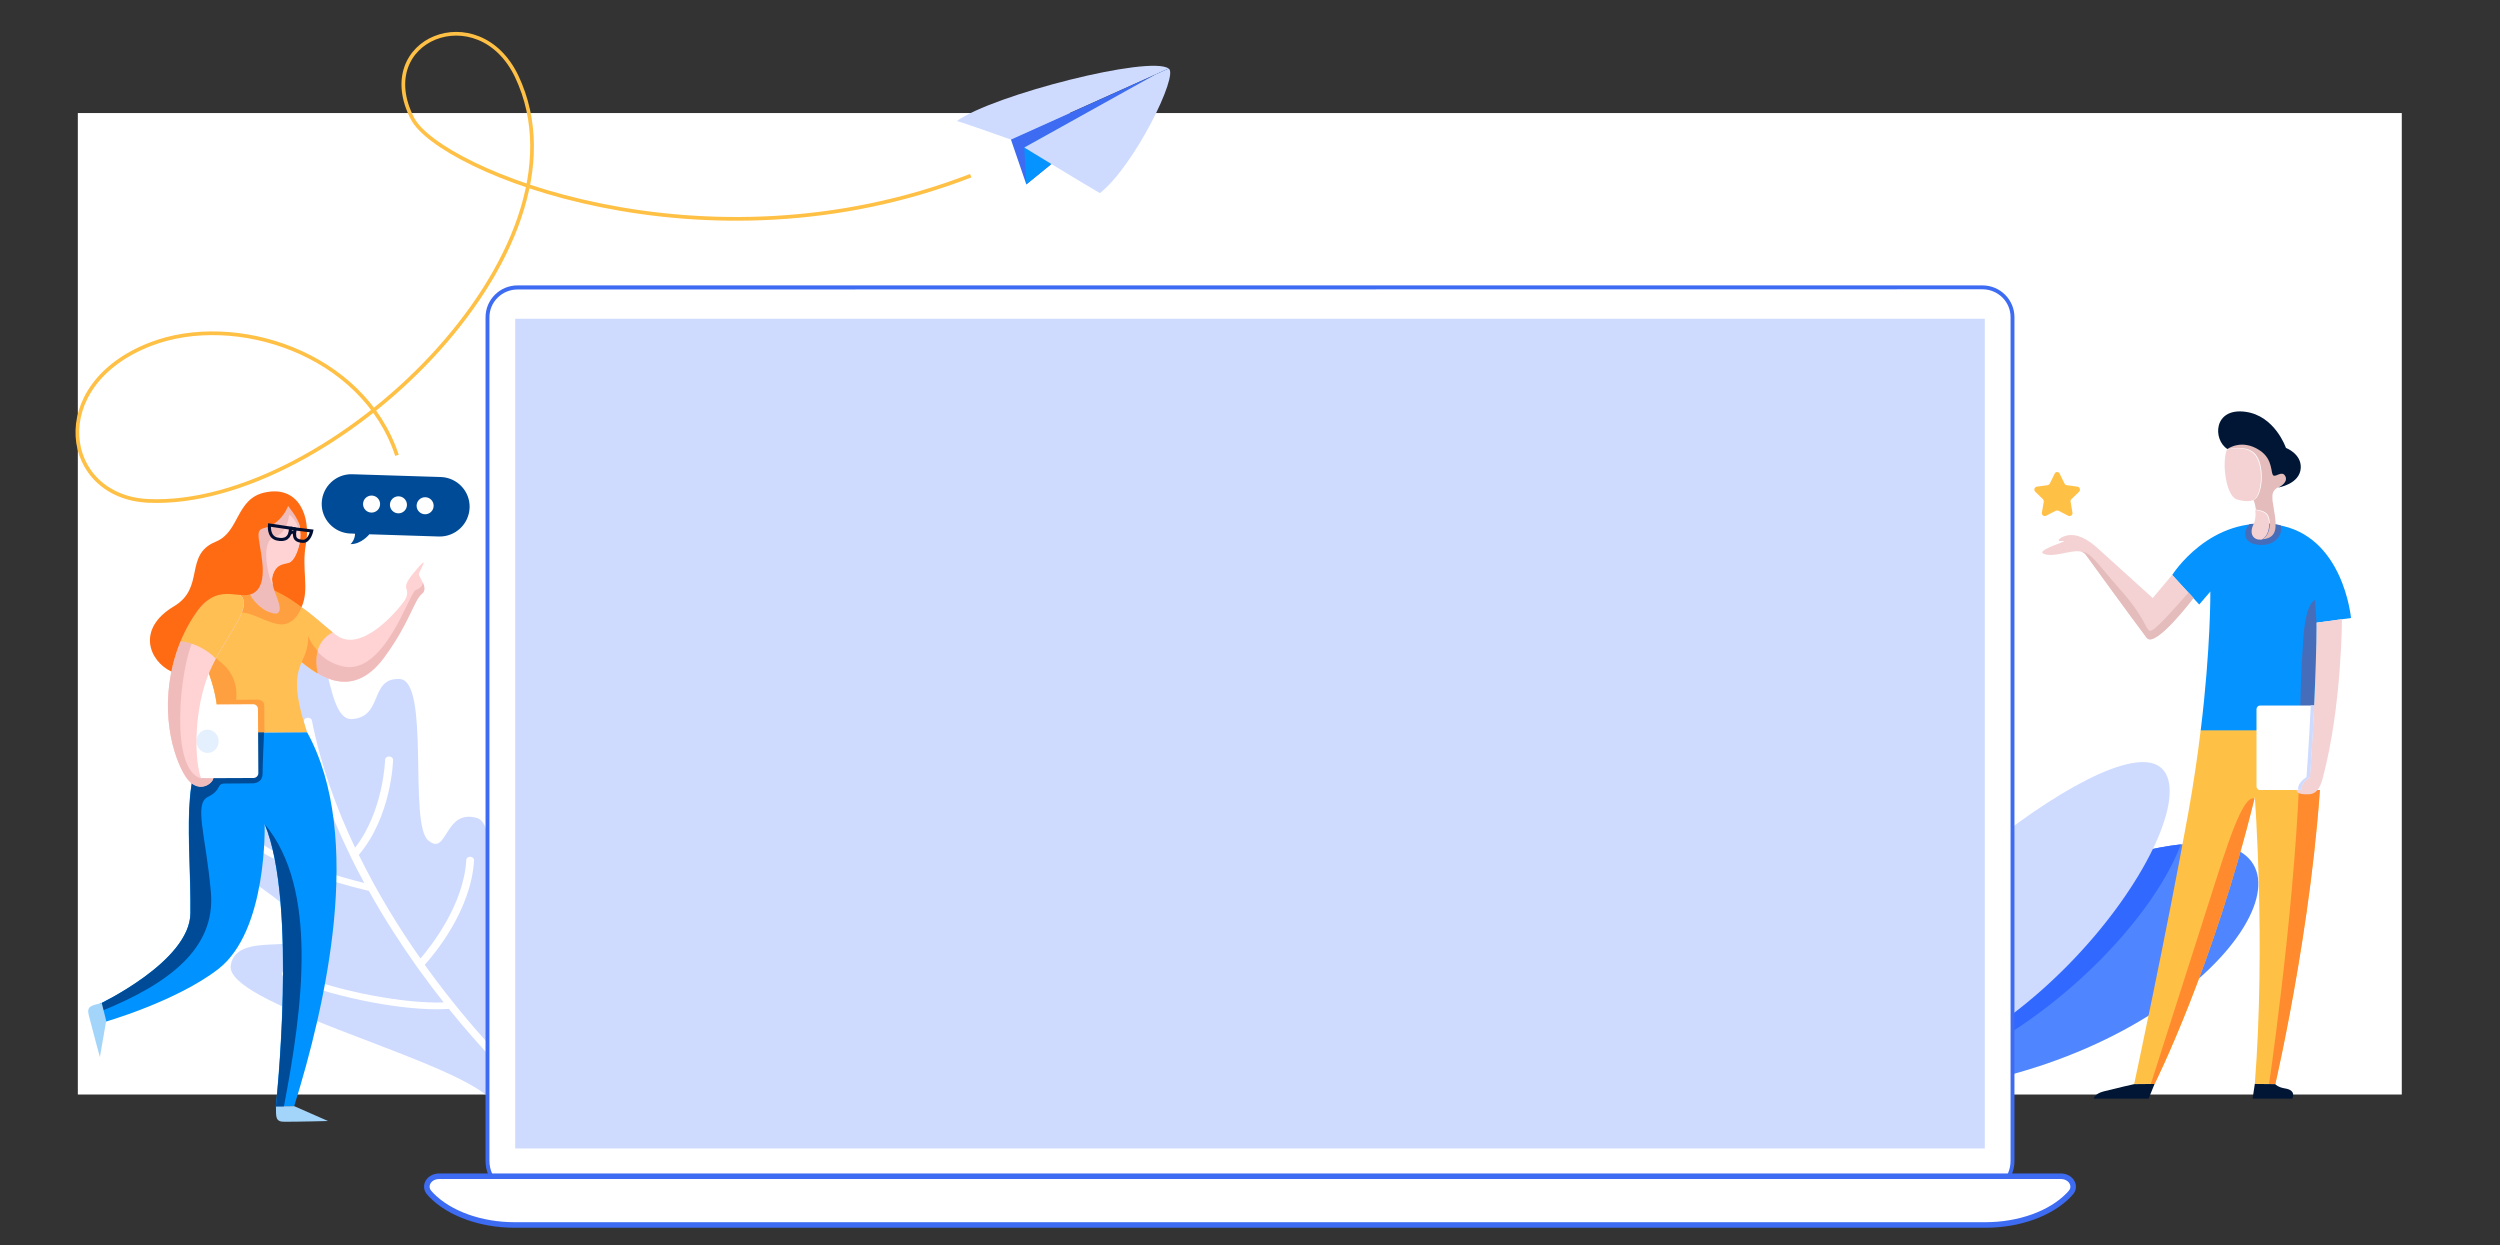 <?xml version="1.0" encoding="utf-8"?>
<!-- Generator: Adobe Illustrator 22.0.1, SVG Export Plug-In . SVG Version: 6.00 Build 0)  -->
<svg version="1.1" id="Layer_1" xmlns="http://www.w3.org/2000/svg" xmlns:xlink="http://www.w3.org/1999/xlink" x="0px" y="0px"
	 viewBox="0 0 1349 672" style="enable-background:new 0 0 1349 672;" xml:space="preserve">
<rect x="0" y="0" width="1349" height="672" fill="#333333" stroke="none"/>
<style type="text/css">
	.st0{fill:#FFFFFF;}
	.st1{fill:#4F86FF;}
	.st2{fill:#3168FF;}
	.st3{fill:#CEDBFF;}
	.st4{fill:#3D6BF1;}
	.st5{fill:#FFFFFF;stroke:#3D6BF1;stroke-width:3;stroke-miterlimit:10;}
	.st6{fill:#004B97;}
	.st7{fill:#FFD2D3;}
	.st8{fill:#F0BCBB;}
	.st9{fill:#FFBF53;}
	.st10{fill:#FFA040;}
	.st11{fill:#0093FF;}
	.st12{fill:#A3D4FA;}
	.st13{fill:#E5F0FF;}
	.st14{fill:#FF6B12;}
	.st15{fill:none;stroke:#000E32;stroke-width:1.681;stroke-miterlimit:10;}
	.st16{fill:#FFC046;}
	.st17{fill:#0593FF;}
	.st18{fill:#001634;}
	.st19{fill:#456DB9;}
	.st20{fill:none;}
	.st21{fill:#F4D2D3;}
	.st22{fill:#E3BCBB;}
	.st23{fill:#FF8B2E;}
	.st24{fill:none;stroke:#FFC046;stroke-width:2;stroke-miterlimit:10;}
</style>
<rect x="42" y="61" class="st0" width="1254" height="529.6"/>
<g>
	<path class="st1" d="M997.3,591.3c161,0,253.3-108.1,211.1-132c-42.2-23.9-211.1,57.9-211.1,105.1V591.3z"/>
	<g>
		<path class="st2" d="M1176.8,455.6c-63.8,6.9-179.5,69.7-179.5,108.7v19.5l-1.6,1.8c11.2-0.1,22-0.6,32.5-1.7
			C1098.4,562.8,1160.6,499,1176.8,455.6z"/>
	</g>
	<path class="st3" d="M989.8,587.3c110.2-8.3,204.6-151.8,175.7-173.5c-28.9-21.7-175.7,99.4-175.7,146.6V587.3z"/>
</g>
<path class="st3" d="M257.4,441.4c-17.9-5.2-15.8,21.2-26.4,12c-10.6-9.1,1.2-86.2-15.3-87S207,386.8,190,388
	c-17,1.2-10.5-63.9-37-57.6c-0.9,0.2-1.8,0.5-2.6,0.8c-24.5,9.2,16.6,52.7,1.5,62.9c-9.4,6.3-30-16.2-39.4,0.4
	c-12.8,22.5,43.4,28.3,37.1,40.1c-6.9,12.9-33.2-5.6-40.5,9.3c-8.1,16.5,49.4,40.1,54.3,56.9c4.9,16.7-36,0.1-38.9,20.2
	c-2.9,20.2,110.2,48.1,137.5,69.6h21h13.3C256.1,558.2,275.4,446.6,257.4,441.4z"/>
<path class="st0" d="M278.2,578.5c-0.2-0.2-22.6-21.5-47.3-55.5c-0.6-0.8-1.2-1.6-1.7-2.4c4.7-5.2,25.1-29.2,26.6-56.4
	c0.1-1-0.9-1.8-2-1.9c0,0-0.1,0-0.1,0c-1.1,0-2.1,0.7-2.1,1.7c-1.3,24.1-18.9,46.4-24.7,53.2c-10.9-15.4-22.8-34.5-33.3-55.9
	c17.5-20.6,18.5-50.1,18.5-51.3c0-1-0.9-1.8-2.1-1.8c0,0,0,0-0.1,0c-1.2,0-2.1,0.8-2.1,1.8c0,0.3-0.9,27.8-16.2,47.4
	c-10-21-18.5-44.3-23.3-68.6c-0.2-1-1.3-1.6-2.5-1.5c-1.2,0.2-2,1.1-1.8,2.1c1.9,9.5,4.3,18.9,7.2,28c-4.8-0.5-15.4-2.4-29-8.9
	c-1-0.5-2.3-0.2-2.9,0.7c-0.6,0.9-0.2,2,0.8,2.4c16,7.7,28.1,9.2,32.3,9.5c4.7,14.2,10.3,27.7,16.5,40.4c0.1,0.3,0.2,0.5,0.3,0.7
	c2.4,4.9,4.9,9.7,7.4,14.3c-11.5-2.9-42.5-11.4-56.8-22.2c-0.9-0.7-2.2-0.6-3,0.1c-0.8,0.7-0.7,1.9,0.2,2.5
	c17.2,13,55.5,22.3,62,23.8c8.5,15.3,17.5,29,25.7,40.6c0,0,0,0,0,0c0.9,1.2,1.7,2.4,2.6,3.6c4.1,5.7,8.2,11,12.1,16
	c-20,0.8-56.9-5.5-84.2-17c-1.1-0.4-2.3-0.1-2.9,0.8c-0.5,0.9-0.1,2,1,2.4c24.4,10.3,59.2,17.5,82.3,17.5c2.3,0,4.5-0.1,6.6-0.2
	c18.3,22.7,32.6,36.3,32.8,36.5c0.4,0.4,1,0.6,1.6,0.6c0.5,0,1-0.1,1.4-0.4C278.9,580.4,279,579.2,278.2,578.5z"/>
<g>
	<path class="st0" d="M281.3,644.6c-10.1,0-18.2-8.1-18.2-18.1V171.2c0-8.9,7.3-16.1,16.3-16.1h790.4c9,0,16.3,7.2,16.3,16.1v455.3
		c0,10-8.2,18.1-18.2,18.1L281.3,644.6L281.3,644.6z"/>
	<path class="st4" d="M1069.7,156.1c8.4,0,15.2,6.7,15.2,15v455.3c0,9.4-7.7,17-17.2,17H281.3c-9.5,0-17.2-7.6-17.2-17V171.2
		c0-8.3,6.8-15,15.2-15L1069.7,156.1 M1069.7,154H279.3c-9.6,0-17.3,7.7-17.3,17.2v455.3c0,10.6,8.6,19.1,19.3,19.1h786.4
		c10.7,0,19.3-8.6,19.3-19.1V171.2C1087,161.7,1079.3,154,1069.7,154L1069.7,154z"/>
</g>
<rect x="278" y="172" class="st3" width="793" height="447.7"/>
<path class="st5" d="M1071.3,661H277.7c-18.2,0-35.2-6.1-45-16.2l-0.9-1c-3.5-3.7-0.4-9.1,5.2-9.1H1112c5.6,0,8.7,5.5,5.2,9.1
	l-0.9,1C1106.5,654.9,1089.5,661,1071.3,661z"/>
<g>
	<path class="st6" d="M236.9,289.5l-37.6-1.2c0,0-4.4,5.5-10.2,5.3c1.1-0.8,2.4-3,2.5-5.6c-1-0.1-2.5-0.1-2.5-0.1
		c-8.8-0.3-15.8-7.7-15.5-16.5v0c0.3-8.8,7.7-15.8,16.5-15.5l47.8,1.5c8.8,0.3,15.8,7.7,15.5,16.5v0
		C253.1,282.8,245.7,289.7,236.9,289.5z"/>
	<g>
		<circle class="st0" cx="200.5" cy="272" r="4.6"/>
		<circle class="st0" cx="215" cy="272.4" r="4.6"/>
		<circle class="st0" cx="229.4" cy="272.9" r="4.6"/>
	</g>
</g>
<g>
	<g>
		<path class="st7" d="M217.8,324.8c-7.8,10.3-24.6,26.6-36.2,18s-25.3-24.7-36.3-18.1c-11,6.6,10.5,28.2,22.4,36.4
			s26.2,12,39.7-6.6c13.5-18.5,15.8-30.6,20.3-34.2c3.5-2.9-1.9-9.3-1.7-10.6s7.1-12.6-2.5-0.9c-2.5,3-5.2,6.6-4.2,8.9
			C220.3,320.1,219.4,322.7,217.8,324.8z"/>
		<g>
			<g>
				<g>
					<path class="st8" d="M145.4,324.7c4.9-3,10.5-1.3,16.1,2.2c0.7,7.2,4.4,28,23.1,32.6c22.7,5.7,36.3-39.9,39.7-41.1
						c2.4-0.9,4-2.3,3.8-4.3c1,2.2,1.6,4.7-0.3,6.2c-4.5,3.6-6.7,15.7-20.3,34.2c-13.5,18.5-27.9,14.8-39.7,6.6
						C155.9,352.8,134.4,331.2,145.4,324.7z"/>
				</g>
			</g>
		</g>
		<g>
			<path class="st9" d="M145.4,324.7c10.3-6.2,23.1,7.7,34.1,16.5c-10.5,5.5-9.3,17.2-8.2,22.2c-1.2-0.7-2.4-1.5-3.6-2.3
				C155.9,352.8,134.4,331.2,145.4,324.7z"/>
		</g>
		<g>
			<path class="st10" d="M145.4,324.7c5.2-3.1,10.9-1.2,16.8,2.6c1.1,8.7,3.3,17.5,9.2,23.9c-1.3,4.6-0.6,9.4,0,12.1
				c-1.2-0.7-2.4-1.5-3.6-2.3C155.9,352.8,134.4,331.2,145.4,324.7z"/>
		</g>
	</g>
	<path class="st11" d="M165.7,395.1c31.2,56.6,9.7,148.3-7,201.9l-9.9,0.1c0,0,11.9-109.6-6-152.4c0,0,1.7,57.4-24.9,78.1
		c-22.8,17.7-61.9,28.8-61.9,28.8l-2.8-9.6c0,0,49.3-23.1,49.5-49.2c0.4-40.5-6.4-76.5,12.8-97.4L165.7,395.1z"/>
	<path class="st9" d="M165.7,395.1c-10.7-32-2.8-34.8-0.2-44.9c3.7-14.2-6.5-28.8-6.5-28.8s-11.4-8.8-24.7-8.8
		c-6.2,0-15.7,5.4-19.8,9c-8.9,6.8-12.3,15.7-3.4,37.5c10.5,25.8,4.5,36.2,4.5,36.2L165.7,395.1z"/>
	<path class="st12" d="M148.9,597l9.9-0.1l18.2,8c0,0-15.1,0.4-23.4,0.4C148.4,605.4,149,602.5,148.9,597z"/>
	<g>
		<g>
			<g>
				<path class="st10" d="M114.5,321.7c4.1-3.6,13.6-9,19.8-9c13.3-0.1,24.7,8.8,24.7,8.8s1.9,2.3,3.7,6.2c-0.9,2.1-2.8,7.1-8.3,8.9
					c-6.7,2.1-17.8-6.4-24-6c-15.9,1.2-21.8,18.9-11.7,26.4c11,8.2,8.7,20.6,8.7,20.6s6.5,0,11.2-0.1c4.7,0,4,3.9,4,3.9l0.1,13.9
					l-27.1,0.1c0,0,6-10.3-4.5-36.2C102.2,337.4,105.6,328.5,114.5,321.7z"/>
			</g>
		</g>
	</g>
	<g>
		<g>
			<g>
				<path class="st10" d="M128.9,320.6c3.3,2,3.4,5.4,1.7,9.8c-11.6-0.9-23.2,8.2-27,17c-1.8-0.6-3.9-1.1-6.1-1.3
					C106.3,324,119.8,315.2,128.9,320.6z"/>
			</g>
		</g>
	</g>
	<g>
		<path class="st6" d="M153.2,597l-4.3,0c0,0,11.9-109.3-6-152.2C172,479.7,163.3,544.4,153.2,597z"/>
		<path class="st6" d="M102.8,492.7c0.4-40.5-6.4-76.5,12.8-97.4l26.9-0.1c-0.2,4.6-0.8,17.6-0.8,22.2c0,5.7-5.8,5.3-5.8,5.3
			s-9.7,0.1-14.5,0.1c-4.8,0-1.5,3.4-9.2,7.2s-1.1,20.6,1.6,51.4c2.7,30.5-23,49.6-59.4,64.3l-1.1-3.7
			C53.3,541.9,102.6,518.8,102.8,492.7z"/>
	</g>
	<g>
		<path class="st0" d="M87.3,380.3l49.3-0.3c1.4,0,2.5,1.1,2.6,2.5l0.2,34.7c0,1.4-1.1,2.5-2.5,2.6L87.5,420c-1.4,0-2.5-1.1-2.6-2.5
			l-0.2-34.7C84.8,381.4,85.9,380.3,87.3,380.3z"/>
		<ellipse transform="matrix(1 -5.314743e-03 5.314743e-03 1 -2.124 0.601)" class="st13" cx="112" cy="400" rx="6" ry="6.3"/>
	</g>
	<g>
		<path class="st7" d="M128.9,320.6c10.2,6.1-10.5,25.7-17.6,46.4s-6,44.8-2.8,52.9c0,0,3.1-0.1,6.7-0.1c-0.5,3.1-8.5,9.1-15.1-1.1
			c-6.6-10.2-15-36.7-4.6-67.4C104.2,325.4,119.1,314.8,128.9,320.6z"/>
		<g>
			<g>
				<path class="st8" d="M108.4,419.9c0.3,0.1,0.6,0.1,0.9,0.2C108.8,420,108.5,420,108.4,419.9C108.4,420,108.4,420,108.4,419.9z"
					/>
				<g>
					<path class="st8" d="M95.5,351.4c8.6-25.5,23.1-36.1,32.8-31.1l-24.4,26c-6.8,15-12.5,68.8,4.5,73.7c0,0,0,0,0,0.1
						c0,0,4.2-0.1,6.7-0.1c-0.5,3.1-8.5,9.1-15.1-1.1C93.5,408.6,85.1,382.1,95.5,351.4z"/>
				</g>
			</g>
		</g>
		<g>
			<path class="st9" d="M97.4,346c8.9-22.1,22.4-30.8,31.4-25.4c8.3,4.9-3.8,18.7-12.4,34.8C114.6,353.4,108,347.3,97.4,346z"/>
		</g>
	</g>
	<g>
		<path class="st8" d="M143.5,329.5c1.3,0.7,4.9,2.1,6.2,1.4c4.4-2.5-4.3-13.9-2.8-19.8c2.1-8,7.6-6.2,9.9-7.9
			c4-2.9,8.6-17.7,1.4-27c-7.2-9.3-17.3-6.1-21.3,0.5c-3.2,5.1-1.9,12.1,1.3,17.4c2.5,4.3,1.8,19.4-2.6,21.9
			C131.8,318.2,137.1,325.9,143.5,329.5z"/>
		<path class="st14" d="M162.7,327.6c4.5-9.9-0.2-20.1,2.4-34.2c2.6-14.1-3.5-31.6-22-27.7c-16,3.3-13.6,21.3-26.7,26.6
			c-17.3,7.1-5.5,24.8-22.6,34.9c-20.4,12.2-13.3,29.5-1.3,35.2c0,0,2.8-17.4,14-32.7c12.5-16.9,24.1-4,31.6-10.6
			c7.5-6.6,1.2-25.1,1.4-30.5c0.1-4.5,3.4-2.8,7.8-5.6c6-3.7,8.1-9.9,8.1-9.9s5.5,6.2,6.4,11.2c0,0,0.7,4.3-0.2,8.8
			c-0.8,3.8-3.2,8.9-4.7,9.8c-2.6,1.5-7.6,0.1-9.7,7.2c-1.4,3.1,1,8.6,1,8.6S155.3,321.8,162.7,327.6z"/>
		<g>
			<path class="st7" d="M148.1,289.7c7.3-1.9,7.9-12,7.9-12c3,2,5.2,6.4,6.1,10.6c0,6.8-2.7,13.2-5.2,14.9c-2.3,1.7-7.8-0.1-9.9,7.9
				c-0.4,1.6-0.1,3.5,0.5,5.6C143.5,308.4,141.1,291.6,148.1,289.7z"/>
		</g>
		<g>
			<path class="st15" d="M156.7,285.9c-0.2,3.9-2.5,6.1-7.4,4.9c-4.7-1.2-3.9-7.5-3.9-7.5l11.5,1.7L156.7,285.9z"/>
			<path class="st15" d="M159.1,286.6c-0.7,3.8,0.5,5.3,4.3,5.5c3.6,0.2,4.8-5.6,4.8-5.6l-8.9-1.1L159.1,286.6z"/>
			<line class="st15" x1="159.4" y1="285.4" x2="156.7" y2="285"/>
			<path class="st15" d="M159,289.1c-0.1-2.3-1.6-2.6-2.7-1"/>
		</g>
	</g>
	<path class="st12" d="M54.9,541.2l2.4,9.6l-3.4,19.6c0,0-4-14.6-6-22.6C46.6,542.7,49.6,542.6,54.9,541.2z"/>
</g>
<g>
	<g>
		<path class="st16" d="M1180.9,438.1c-12.1,67-29.3,146.8-29.3,146.8h11c0,0,31.8-63.3,54.1-154.8c0,0,5.9,79.1,0,154.8h11
			c0,0,24-103.4,25.5-191h-65.7C1185.9,407.5,1183.7,422.3,1180.9,438.1z"/>
		<path class="st17" d="M1250,336l18.6-2.5c0,0-4-44.8-40-50.3c-36-5.6-56.5,27.1-56.5,27.1l14.6,15.9l6-7c0,0,0.3,29.9-5.2,74.9
			h65.7C1253.6,373.2,1252.8,353.4,1250,336z"/>
	</g>
	<path class="st18" d="M1162.6,584.9l-3.2,7.9h-29.6c0,0,0.3-2.6,5.4-3.9c7-1.8,16.4-3.9,16.4-3.9L1162.6,584.9L1162.6,584.9z"/>
	<path class="st18" d="M1216.7,584.9l-1.2,7.9h21.4c0,0,2.6-4.5-4-5.5c-3.8-0.6-5.2-2.3-5.2-2.3L1216.7,584.9L1216.7,584.9z"/>
	<path class="st19" d="M1230.7,283.5c1.3,4.3-2.3,11.3-11.8,10.5c-10-0.8-7.8-8.8-5-11.2C1213.9,282.9,1223.5,281.4,1230.7,283.5z"
		/>
	<g>
		<path class="st20" d="M1230.6,262.3c0,0,0.1-0.1,0.1-0.1c-0.8,0.6-1.5,0.8-1.5,0.8c0.3-0.1,0.6-0.3,0.9-0.5
			C1230.3,262.4,1230.4,262.3,1230.6,262.3z"/>
		<path class="st21" d="M1226.3,266.1c0.3-0.8,0.7-1.5,1.3-2C1226.9,264.6,1226.5,265.3,1226.3,266.1z"/>
		<path class="st21" d="M1215.9,270.7C1215.9,270.8,1215.9,270.8,1215.9,270.7C1215.9,270.8,1215.9,270.8,1215.9,270.7z"/>
		<path class="st21" d="M1215.8,270.3C1215.8,270.3,1215.8,270.4,1215.8,270.3C1215.8,270.4,1215.8,270.3,1215.8,270.3z"/>
		<path class="st21" d="M1228.3,263.5c0.3-0.2,0.6-0.3,0.9-0.5C1228.9,263.1,1228.6,263.3,1228.3,263.5z"/>
		<path class="st21" d="M1201.9,242.2c0,0,0-0.1,0.1-0.1c0,0,0,0,0,0C1201.9,242.2,1201.9,242.2,1201.9,242.2z"/>
		<path class="st21" d="M1226,266.9c0.1-0.3,0.1-0.5,0.2-0.8C1226.2,266.3,1226.1,266.6,1226,266.9z"/>
		<path class="st21" d="M1217.2,246c4.6,6.6,3.2,21.9-1.5,24.1l0,0c0-0.1-0.1-0.2-0.1-0.2s-2.4,1.4-8.6-0.4
			c-5.8-1.8-8.3-19.8-5.3-27C1205.1,241.8,1213.4,240.6,1217.2,246z"/>
		<g>
			<path class="st21" d="M1216.9,275.2L1216.9,275.2L1216.9,275.2z"/>
			<path class="st21" d="M1217.1,277.6c0-0.8-0.1-1.7-0.2-2.4c1.6,0.2,4.5,0.7,6,2.3c0.1,0.1,0.1,0.1,0.2,0.2c0,0,0,0,0,0.1
				c2.2,2.8,2,11.1-2.8,13.4c-0.2,0-0.3,0-0.5,0c-3.7,0.2-6.4-3-3.8-8.3c0.6-1.2,0.9-2.6,1-4C1217,278.5,1217.1,278.1,1217.1,277.6z
				"/>
		</g>
		<path class="st22" d="M1225.9,267.7c0-0.3,0.1-0.6,0.1-0.9C1226,267.2,1225.9,267.4,1225.9,267.7z"/>
		<path class="st22" d="M1230.6,262.3c0,0,0.1-0.1,0.1-0.1l0,0C1230.6,262.2,1230.6,262.2,1230.6,262.3z"/>
		<path class="st22" d="M1215.9,270.8c0,0.2,0.1,0.3,0.2,0.5C1216,271.1,1215.9,270.9,1215.9,270.8z"/>
		<path class="st22" d="M1229.2,263c0.3-0.1,0.6-0.3,0.9-0.5C1229.8,262.7,1229.5,262.9,1229.2,263z"/>
		<path class="st22" d="M1215.8,270.4c0,0.1,0.1,0.2,0.1,0.4C1215.8,270.6,1215.8,270.5,1215.8,270.4z"/>
		<path class="st22" d="M1226,270.6c-0.1-0.7-0.1-1.3-0.1-2C1225.9,269.3,1225.9,269.9,1226,270.6z"/>
		<path class="st22" d="M1226.7,275.1c-0.2-1.4-0.5-2.7-0.6-3.9C1226.2,272.4,1226.5,273.7,1226.7,275.1z"/>
		<path class="st22" d="M1225.9,268.7c0-0.3,0-0.6,0-0.9C1225.9,268,1225.9,268.3,1225.9,268.7z"/>
		<path class="st22" d="M1215.7,270.1c0,0.1,0.1,0.2,0.1,0.3C1215.7,270.2,1215.7,270.1,1215.7,270.1z"/>
		<path class="st22" d="M1201.8,242.5c0-0.1,0.1-0.2,0.1-0.2C1201.9,242.3,1201.8,242.4,1201.8,242.5
			C1201.8,242.5,1201.8,242.5,1201.8,242.5z"/>
		<path class="st22" d="M1201.9,242.2c0,0,0-0.1,0.1-0.1c0.1-0.1,7.6-5.7,17.4,0.7c7.8,5.1,5.6,13.3,7.7,13.7c1.5,0.3,5-2.8,6.3,0.6
			c0.9,2.3-1.1,4-2.6,4.9c0,0-0.1,0.1-0.1,0.1c-0.1,0.1-0.3,0.2-0.4,0.3c-0.3,0.2-0.6,0.3-0.9,0.5c-0.3,0.1-0.6,0.3-0.9,0.5
			c-0.3,0.2-0.5,0.4-0.7,0.5c-0.6,0.6-1.1,1.3-1.3,2c-0.1,0.3-0.2,0.5-0.2,0.8c-0.1,0.3-0.1,0.6-0.1,0.9c0,0.3,0,0.6,0,0.9
			c0,0.6,0,1.3,0.1,2c0,0.2,0,0.3,0.1,0.5c0.2,1.2,0.4,2.6,0.6,3.9c0.1,0.8,0.3,1.6,0.4,2.4c0,0.1,0,0.3,0.1,0.4c0,0,0,0.1,0,0.1
			c0,0,0,0.1,0,0.1c0.8,6.3,1.4,12.5-6.8,13.1l0,0c4.7-2.3,4.9-10.6,2.8-13.4c0,0,0,0,0-0.1c-0.1-0.1-0.1-0.1-0.2-0.2
			c-1.5-1.6-4.4-2.2-6-2.3l0,0c-0.2-1.6-0.5-2.9-0.8-3.9l0,0c-0.1-0.2-0.1-0.4-0.2-0.5c0,0,0,0,0,0c0-0.1-0.1-0.3-0.1-0.4
			c0,0,0,0,0,0c0-0.1-0.1-0.2-0.1-0.3c4.8-2.2,6.1-17.5,1.5-24.1c-3.8-5.4-12.1-4.2-15.4-3.5
			C1201.8,242.4,1201.9,242.3,1201.9,242.2z"/>
		<path class="st18" d="M1201.9,242.1C1201.9,242.1,1201.9,242.1,1201.9,242.1c0,0,0-0.1,0.1-0.1C1202,242,1202,242.1,1201.9,242.1z
			"/>
		<path class="st18" d="M1231.4,261.7c-0.2,0.2-0.5,0.3-0.7,0.5l0,0C1230.9,262,1231.2,261.8,1231.4,261.7z"/>
		<path class="st18" d="M1211.6,222.2c16,2.1,21.9,19.5,21.9,19.5s8.3,3.1,8,10.7c-0.4,8.9-12.3,10.7-12.3,10.7s0.7-0.3,1.5-0.8
			c0,0,0,0,0,0c1.5-1,3.9-3.2,2.3-5.6c-1.6-2.6-4.6,0.4-6,0c-2.1-0.5,0.1-8.6-7.7-13.7c-9.7-6.4-17.2-0.8-17.4-0.7c0,0,0,0,0,0l0,0
			C1193.9,237.2,1194.4,219.9,1211.6,222.2z"/>
	</g>
	<path class="st19" d="M1250,336l-0.8-12.2c0,0-4.9,0.7-6.3,20.4c-1.3,18.5-1.7,30.5-1.7,49.7h6.8C1248,393.9,1249.9,358.3,1250,336
		z"/>
	<g>
		<path class="st23" d="M1192.4,485.4c-6.6,20.7-22.8,71.5-31.8,99.5h2c0,0,31.6-62.9,53.9-154
			C1210.1,428.7,1201.6,456.5,1192.4,485.4z"/>
		<path class="st23" d="M1253.3,393.9h-12c-0.1,69.8-13.9,170.1-16.9,191h3.4C1227.8,584.9,1251.8,481.6,1253.3,393.9z"/>
	</g>
	<g>
		<path class="st0" d="M1278.1,380.7h-58.6c-1,0-1.9,0.9-1.9,2v41.6c0,1.1,0.8,2,1.9,2h58.6c1,0,1.9-0.9,1.9-2v-41.6
			C1280,381.5,1279.2,380.7,1278.1,380.7z"/>
		<path class="st21" d="M1250,336c0,13.5-0.6,29.9-1.3,44.6c-1,21.2-2.3,38.7-2.3,38.7c-5.8,3.8-4.4,6.9-4.4,6.9h-2.8
			c0,2.2,3.3,2.5,6.5,2.4c3.3-0.1,6-2,7.7-8.9c10.3-38.8,10.3-85.6,10.3-85.6L1250,336z"/>
	</g>
	<path class="st21" d="M1172.1,310.2l-10.5,12.5L1131,295c-7.6-6.5-12.8-6.9-16.3-5.9c-3.5,1-4.2,2.6-3.7,2.8c0.4,0.2,1.1,0,2.3,0
		c1.5,0-1.2,0.9-1.6,1.1c-2.5,0.9-12,4.3-9.2,5.7c6.1,3.1,19.3-4.5,22.9,0.5c0,0,26.5,36.5,33,45c4.5,5.9,25.2-21.5,25.2-21.5
		L1172.1,310.2z"/>
	<path class="st3" d="M1240.2,426.2c0,0-1.3-3.1,4.4-6.9c0,0,1.3-17.6,2.3-38.7h1.9c-1,21.2-2.3,38.7-2.3,38.7
		c-5.8,3.8-4.4,6.9-4.4,6.9H1240.2z"/>
	<g>
		<g>
			<path class="st22" d="M1160,340.4c-2.5-1-2.2-6.9-16.4-22.8c-11.9-13.4-15.5-19.9-20.7-19.9c1,0.2,1.9,0.7,2.5,1.5
				c0,0,26.5,36.5,33,45c4.5,5.9,25.2-21.5,25.2-21.5l-2.7-2.9C1172.8,328.9,1162.2,341.2,1160,340.4z"/>
		</g>
	</g>
</g>
<path class="st16" d="M1111.4,255.6l2.6,5.3c0.2,0.5,0.7,0.8,1.2,0.9l5.8,0.8c1.3,0.2,1.8,1.8,0.9,2.7l-4.2,4.1
	c-0.4,0.4-0.5,0.9-0.4,1.4l1,5.8c0.2,1.3-1.1,2.3-2.3,1.7l-5.2-2.7c-0.5-0.2-1-0.2-1.5,0l-5.2,2.7c-1.2,0.6-2.5-0.4-2.3-1.7l1-5.8
	c0.1-0.5-0.1-1-0.4-1.4l-4.2-4.1c-0.9-0.9-0.4-2.5,0.9-2.7l5.8-0.8c0.5-0.1,0.9-0.4,1.2-0.9l2.6-5.3
	C1109.2,254.4,1110.9,254.4,1111.4,255.6z"/>
<g>
	<path class="st3" d="M630.6,37c-9.9-7.4-94.7,14.2-114.3,28.3c3.9,1,29.1,10,29.1,10L630.6,37z"/>
	<polygon class="st4" points="545.5,75.3 553.8,99.5 630.6,37 	"/>
	<polygon class="st17" points="552.7,79.6 553.8,99.5 630.6,37 	"/>
	<path class="st3" d="M630.6,37l-7.1,3.2l-70.8,39.4c0,0,30.6,18.7,40.8,24.6C612.1,89.6,636.3,40.1,630.6,37z"/>
</g>
<path class="st24" d="M214.2,245.7c-18.2-55.4-87.6-77.5-132.9-60c-57.2,22-47.8,82.7-1,84.6c97.4,4.1,243.2-134.9,198.5-229.1
	C258.2-1.9,200.5,21.3,222.6,64c14.4,27.8,156.5,86.8,301.2,30.8"/>
</svg>

